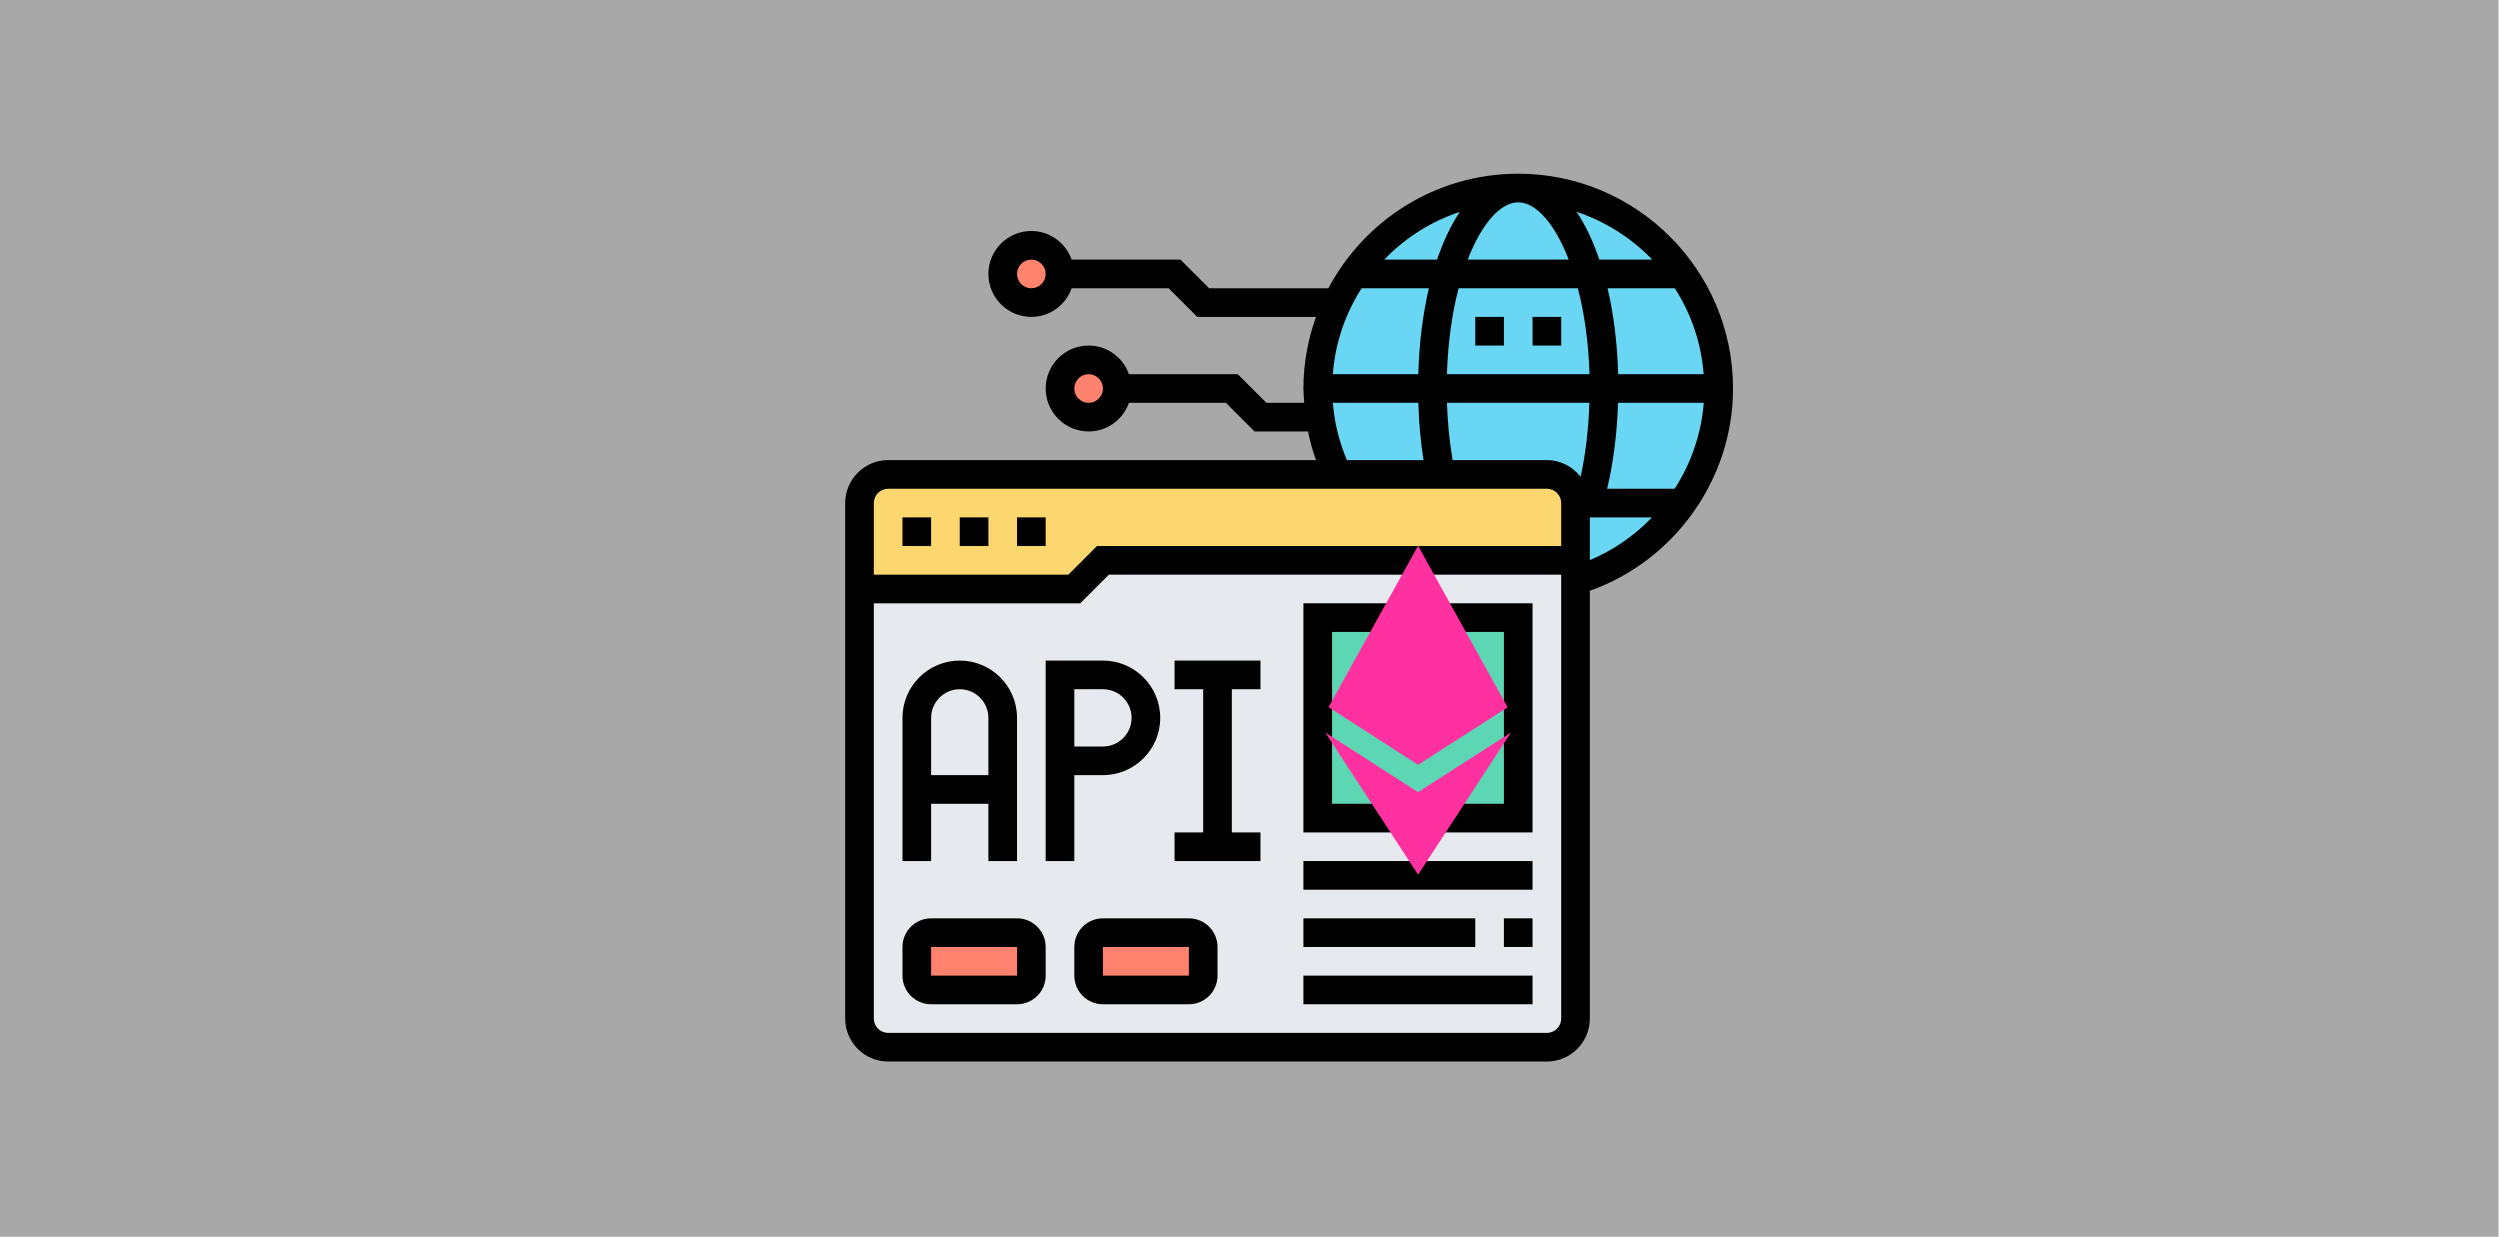 <svg width="1694" height="838" viewBox="0 0 1694 838" fill="none" xmlns="http://www.w3.org/2000/svg">
<rect width="1693.02" height="838" fill="#A8A8A8"/>
<path d="M698.844 205.031C709.562 205.031 718.25 196.343 718.25 185.625C718.25 174.907 709.562 166.219 698.844 166.219C688.126 166.219 679.438 174.907 679.438 185.625C679.438 196.343 688.126 205.031 698.844 205.031Z" fill="#FF826E"/>
<path d="M737.656 282.656C748.374 282.656 757.062 273.968 757.062 263.25C757.062 252.532 748.374 243.844 737.656 243.844C726.938 243.844 718.25 252.532 718.25 263.25C718.25 273.968 726.938 282.656 737.656 282.656Z" fill="#FF826E"/>
<path d="M1140.14 185.625C1115.69 150.403 1074.84 127.406 1028.75 127.406C982.66 127.406 941.81 150.403 917.358 185.625C912.992 191.738 909.207 198.239 906.005 205.031C897.564 222.691 892.906 242.485 892.906 263.25C892.906 269.848 893.391 276.349 894.362 282.656C896.302 296.338 900.475 309.437 906.2 321.469H976.159H1048.16C1058.83 321.469 1067.56 330.202 1067.56 340.875V379.688V393.369C1097.35 384.539 1122.77 365.715 1140.14 340.875C1155.57 318.849 1164.59 292.165 1164.59 263.25C1164.59 234.432 1155.57 207.651 1140.14 185.625V185.625Z" fill="#69D6F4"/>
<path d="M1067.56 393.369V690.188C1067.56 700.861 1058.83 709.594 1048.16 709.594H601.812C591.139 709.594 582.406 700.861 582.406 690.188V399.094H727.953L747.359 379.688H1067.56V393.369Z" fill="#E6E9ED"/>
<path d="M698.844 641.672V661.078C698.844 666.415 694.477 670.781 689.141 670.781H630.922C625.585 670.781 621.219 666.415 621.219 661.078V641.672C621.219 636.335 625.585 631.969 630.922 631.969H689.141C694.477 631.969 698.844 636.335 698.844 641.672Z" fill="#FF826E"/>
<path d="M815.281 641.672V661.078C815.281 666.415 810.915 670.781 805.578 670.781H747.359C742.023 670.781 737.656 666.415 737.656 661.078V641.672C737.656 636.335 742.023 631.969 747.359 631.969H805.578C810.915 631.969 815.281 636.335 815.281 641.672Z" fill="#FF826E"/>
<path d="M892.906 418.5H1028.75V554.344H892.906V418.5Z" fill="#5CD6B3"/>
<path d="M582.406 399.094V340.875C582.406 330.202 591.139 321.469 601.812 321.469H906.2H976.159H1048.16C1058.83 321.469 1067.56 330.202 1067.56 340.875V379.688H747.359L727.953 399.094H582.406Z" fill="#FCD770"/>
<path d="M630.922 544.641H669.734V583.453H689.141V486.422C689.141 465.017 671.733 447.609 650.328 447.609C628.923 447.609 611.516 465.017 611.516 486.422V583.453H630.922V544.641ZM650.328 467.016C661.031 467.016 669.734 475.719 669.734 486.422V525.234H630.922V486.422C630.922 475.719 639.626 467.016 650.328 467.016Z" fill="black"/>
<path d="M727.953 525.234H747.359C768.764 525.234 786.172 507.827 786.172 486.422C786.172 465.017 768.764 447.609 747.359 447.609H708.547V583.453H727.953V525.234ZM727.953 467.016H747.359C758.062 467.016 766.766 475.719 766.766 486.422C766.766 497.124 758.062 505.828 747.359 505.828H727.953V467.016Z" fill="black"/>
<path d="M795.875 467.016H815.281V564.047H795.875V583.453H854.094V564.047H834.688V467.016H854.094V447.609H795.875V467.016Z" fill="black"/>
<path d="M611.516 350.578H630.922V369.984H611.516V350.578Z" fill="black"/>
<path d="M650.328 350.578H669.734V369.984H650.328V350.578Z" fill="black"/>
<path d="M689.141 350.578H708.547V369.984H689.141V350.578Z" fill="black"/>
<path d="M883.203 564.047H1038.45V408.797H883.203V564.047ZM902.609 428.203H1019.05V544.641H902.609V428.203Z" fill="black"/>
<path d="M1019.05 622.266H1038.45V641.672H1019.05V622.266Z" fill="black"/>
<path d="M883.203 622.266H999.641V641.672H883.203V622.266Z" fill="black"/>
<path d="M883.203 583.453H1038.45V602.859H883.203V583.453Z" fill="black"/>
<path d="M883.203 661.078H1038.45V680.484H883.203V661.078Z" fill="black"/>
<path d="M689.141 622.266H630.922C620.219 622.266 611.516 630.969 611.516 641.672V661.078C611.516 671.781 620.219 680.484 630.922 680.484H689.141C699.843 680.484 708.547 671.781 708.547 661.078V641.672C708.547 630.969 699.843 622.266 689.141 622.266ZM630.922 661.078V641.672H689.141L689.15 661.078H630.922Z" fill="black"/>
<path d="M805.578 622.266H747.359C736.657 622.266 727.953 630.969 727.953 641.672V661.078C727.953 671.781 736.657 680.484 747.359 680.484H805.578C816.281 680.484 824.984 671.781 824.984 661.078V641.672C824.984 630.969 816.281 622.266 805.578 622.266ZM747.359 661.078V641.672H805.578L805.588 661.078H747.359Z" fill="black"/>
<path d="M1174.3 263.25C1174.3 182.995 1109 117.703 1028.75 117.703C973.025 117.703 924.568 149.219 900.125 195.328H819.298L799.892 175.922H726.168C722.151 164.657 711.477 156.516 698.844 156.516C682.795 156.516 669.734 169.576 669.734 185.625C669.734 201.674 682.795 214.734 698.844 214.734C711.477 214.734 722.151 206.593 726.168 195.328H791.858L811.264 214.734H891.693C886.298 229.939 883.203 246.221 883.203 263.25C883.203 266.51 883.523 269.722 883.746 272.953H858.121L838.714 253.547H764.99C760.973 242.282 750.299 234.141 737.666 234.141C721.617 234.141 708.557 247.201 708.557 263.25C708.557 279.299 721.617 292.359 737.666 292.359C750.299 292.359 760.973 284.218 764.99 272.953H830.68L850.086 292.359H886.308C887.667 298.919 889.423 305.4 891.703 311.766H601.812C585.764 311.766 572.703 324.826 572.703 340.875V690.188C572.703 706.236 585.764 719.297 601.812 719.297H1048.16C1064.21 719.297 1077.27 706.236 1077.27 690.188V400.307C1134.72 379.93 1174.3 324.661 1174.3 263.25ZM698.844 195.328C693.497 195.328 689.141 190.971 689.141 185.625C689.141 180.279 693.497 175.922 698.844 175.922C704.19 175.922 708.547 180.279 708.547 185.625C708.547 190.971 704.19 195.328 698.844 195.328ZM737.656 272.953C732.31 272.953 727.953 268.596 727.953 263.25C727.953 257.904 732.31 253.547 737.656 253.547C743.003 253.547 747.359 257.904 747.359 263.25C747.359 268.596 743.003 272.953 737.656 272.953ZM984.281 311.766C982.156 299.355 980.875 286.373 980.458 272.953H1076.96C1076.4 290.574 1074.46 307.554 1071.04 323.089C1065.7 316.248 1057.48 311.766 1048.16 311.766H984.281ZM903.104 253.547C904.744 232.219 911.672 212.386 922.627 195.328H968.212C964.117 212.745 961.633 232.394 961.042 253.547H903.104ZM988.336 195.328H1069.16C1073.51 212.027 1076.39 231.676 1077.06 253.547H980.448C981.108 231.676 983.999 212.027 988.336 195.328ZM1028.75 137.109C1040.81 137.109 1053.57 151.538 1062.98 175.922H994.508C1003.93 151.538 1016.69 137.109 1028.75 137.109ZM1154.4 253.547H1096.46C1095.87 232.394 1093.38 212.745 1089.29 195.328H1134.87C1145.83 212.386 1152.77 232.219 1154.4 253.547ZM1096.35 272.953H1154.48C1152.83 293.989 1145.85 313.92 1134.77 331.172H1088.99C1093.27 313.211 1095.75 293.485 1096.35 272.953ZM1119.56 175.922H1083.73C1079.46 163.356 1074.28 152.431 1068.32 143.562C1088 150.082 1105.5 161.309 1119.56 175.922ZM989.181 143.562C983.213 152.431 978.032 163.356 973.762 175.922H937.929C951.998 161.309 969.503 150.082 989.181 143.562V143.562ZM903.153 272.953H961.061C961.449 286.305 962.614 299.287 964.593 311.766H912.652C907.374 299.258 904.181 286.276 903.153 272.953V272.953ZM601.812 331.172H1048.16C1053.5 331.172 1057.86 335.529 1057.86 340.875V369.984H743.342L723.936 389.391H592.109V340.875C592.109 335.529 596.466 331.172 601.812 331.172V331.172ZM1048.16 699.891H601.812C596.466 699.891 592.109 695.534 592.109 690.188V408.797H731.97L751.376 389.391H1057.86V690.188C1057.86 695.534 1053.5 699.891 1048.16 699.891ZM1077.27 379.542V350.578H1119.39C1107.6 362.853 1093.35 372.808 1077.27 379.542Z" fill="black"/>
<path d="M999.641 214.734H1019.05V234.141H999.641V214.734Z" fill="black"/>
<path d="M1038.45 214.734H1057.86V234.141H1038.45V214.734Z" fill="black"/>
<path d="M960.892 536.741L897.991 496.334L960.892 592.684L1023.84 496.334L960.892 536.741Z" fill="#FF30A0"/>
<path d="M960.892 518.221L1021.57 479.281L960.892 369.8L900.218 479.155L960.892 518.221Z" fill="#FF30A0"/>
</svg>
